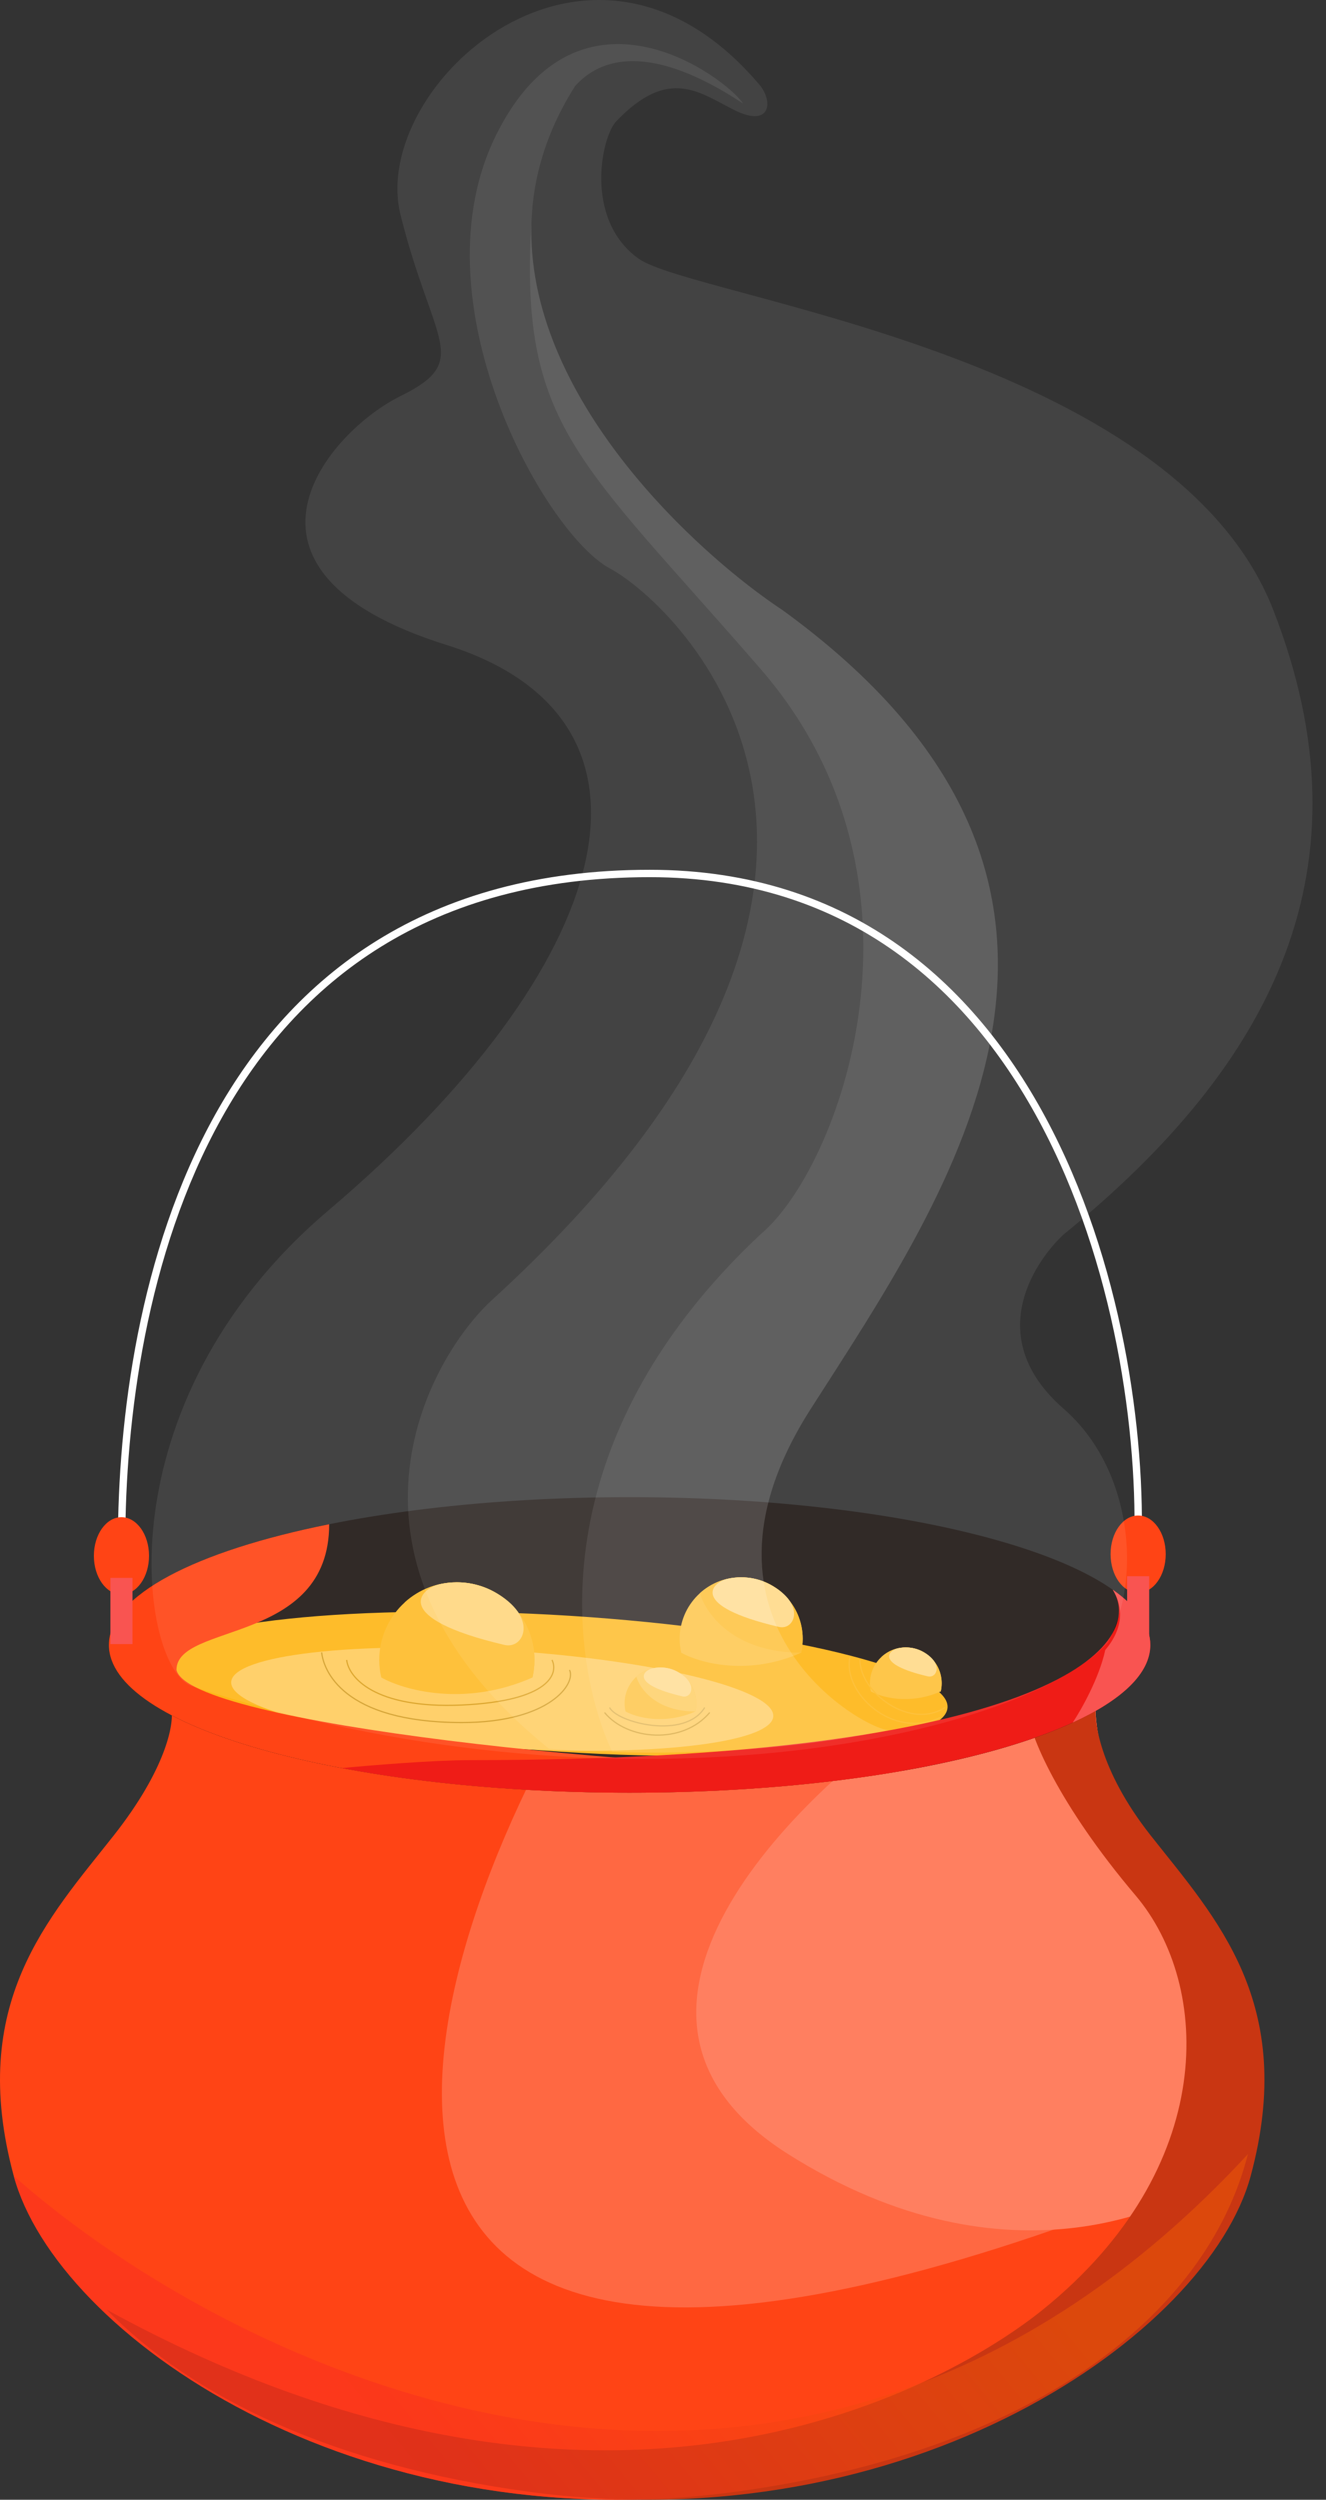 <svg width="95" height="179" viewBox="0 0 95 179" fill="none" xmlns="http://www.w3.org/2000/svg">
<rect x="0" y="0" width="95" height="179" fill="#333333" stroke="none"/>
<path d="M8.159 131.42C11.89 126.685 12.464 123.468 12.284 122.452C32.432 122.273 73.876 121.914 78.468 121.914C78.468 130.882 87.934 136.98 89.408 143.078C93.355 159.4 80.261 174.646 52.819 178.413C25.377 182.179 4.034 167.113 0.985 155.813C-2.355 143.437 3.496 137.339 8.159 131.42Z" fill="#FF4415"/>
<path d="M78.468 121.914C78.468 130.882 87.934 136.98 89.408 143.078C90.334 146.905 90.322 150.673 89.408 154.248C18.585 184.369 27.505 145.435 40.818 122.203C58.299 122.054 75.595 121.914 78.468 121.914Z" fill="#FF6842"/>
<path d="M78.467 121.914C78.467 130.882 87.933 136.98 89.408 143.078C90.333 146.905 90.321 150.673 89.408 154.248C84.956 158.37 72.134 164.141 56.464 154.248C40.793 144.354 56.751 128.621 66.689 121.991C72.751 121.944 77.142 121.914 78.467 121.914Z" fill="#FF7F60"/>
<path d="M82.43 131.42C78.7 126.684 78.337 123.032 78.516 122.016C77.492 122.007 74.768 122.462 73.642 122.452C73.642 124.095 75.88 129.267 81.354 135.724C86.828 142.181 87.273 155.243 74.718 165.384C68.62 170.309 44.048 185.358 7.638 165.384C13.842 171.74 23.999 176.522 37.77 178.411C65.212 182.177 86.556 167.113 89.605 155.812C92.945 143.437 87.094 137.338 82.43 131.42Z" fill="#C93612"/>
<path opacity="0.5" d="M52.819 178.413C25.377 182.179 4.033 167.113 0.984 155.813C16.924 169.936 56.924 189.396 89.408 154.248C86.425 165.919 73.826 175.53 52.819 178.413Z" fill="url(#paint0_linear_108_469)"/>
<path d="M82.413 117.789C82.413 123.633 65.711 128.371 45.107 128.371C24.503 128.371 7.8 123.633 7.8 117.789C7.8 111.945 24.503 107.207 45.107 107.207C65.711 107.207 82.413 111.945 82.413 117.789Z" fill="#201815"/>
<path d="M67.886 122.273C67.715 124.962 55.217 126.392 40.239 125.441C25.262 124.489 11.465 121.539 11.636 118.85C11.807 116.162 25.88 114.754 40.858 115.705C55.835 116.656 68.057 119.585 67.886 122.273Z" fill="#FEB618"/>
<path d="M55.401 122.904C55.278 124.829 46.486 125.837 35.761 125.156C25.037 124.475 16.443 122.362 16.565 120.437C16.687 118.512 25.48 117.504 36.204 118.185C46.928 118.867 55.523 120.979 55.401 122.904Z" fill="#FFCC5E"/>
<path d="M32.732 113.304C29.662 113.304 27.172 115.793 27.172 118.864C27.172 119.296 27.221 119.716 27.315 120.119C28.906 121.016 33.301 122.272 38.15 120.119C38.243 119.716 38.292 119.296 38.292 118.864C38.292 115.793 35.803 113.304 32.732 113.304Z" fill="#FEBC2A"/>
<path d="M38.291 118.864C38.291 115.793 35.802 113.304 32.731 113.304C31.297 113.304 29.989 113.847 29.003 114.739C29.493 116.532 32.009 120.119 38.149 120.119C38.242 119.716 38.291 119.296 38.291 118.864Z" fill="#FEBC2A"/>
<path d="M32.732 113.304C32.3 113.304 31.88 113.353 31.476 113.446C30.123 113.758 27.889 115.847 36.14 117.788C37.574 118.125 38.598 115.756 35.422 113.997C34.625 113.555 33.708 113.304 32.732 113.304Z" fill="#FFD476"/>
<path fill-rule="evenodd" clip-rule="evenodd" d="M38.891 120.764C37.996 121.424 36.251 121.992 33.092 122.136C29.93 122.28 27.889 121.771 26.62 121.072C25.353 120.374 24.857 119.484 24.796 118.868L24.883 118.859C24.941 119.439 25.413 120.307 26.663 120.995C27.912 121.684 29.936 122.191 33.088 122.048C36.242 121.905 37.965 121.337 38.839 120.693C39.275 120.372 39.498 120.033 39.585 119.719C39.672 119.406 39.622 119.113 39.507 118.883L39.586 118.844C39.71 119.092 39.763 119.406 39.67 119.743C39.577 120.079 39.34 120.434 38.891 120.764Z" fill="#DAA01F"/>
<path fill-rule="evenodd" clip-rule="evenodd" d="M24.857 121.319C23.427 120.205 23.063 118.938 23.002 118.33L23.09 118.321C23.148 118.908 23.502 120.152 24.912 121.25C26.321 122.348 28.792 123.303 33.09 123.303C36.244 123.303 38.282 122.602 39.471 121.786C40.065 121.379 40.446 120.943 40.649 120.553C40.853 120.161 40.874 119.822 40.763 119.6L40.842 119.561C40.97 119.818 40.937 120.189 40.727 120.593C40.516 120.999 40.124 121.445 39.52 121.859C38.313 122.687 36.256 123.391 33.09 123.391C28.779 123.391 26.288 122.433 24.857 121.319Z" fill="#D39E29"/>
<path d="M53.101 112.945C50.667 112.945 48.694 114.918 48.694 117.352C48.694 117.694 48.733 118.027 48.807 118.347C50.068 119.058 53.552 120.053 57.396 118.347C57.47 118.027 57.509 117.694 57.509 117.352C57.509 114.918 55.535 112.945 53.101 112.945Z" fill="#FEC13B"/>
<path d="M57.509 117.352C57.509 114.918 55.536 112.945 53.102 112.945C51.965 112.945 50.928 113.375 50.146 114.082C50.535 115.504 52.529 118.347 57.396 118.347C57.47 118.027 57.509 117.694 57.509 117.352Z" fill="#FEBC2A"/>
<path d="M53.102 112.945C52.759 112.945 52.426 112.984 52.106 113.058C51.034 113.305 49.263 114.96 55.803 116.499C56.94 116.767 57.752 114.889 55.234 113.494C54.602 113.144 53.875 112.945 53.102 112.945Z" fill="#FFDA8B"/>
<path d="M47.318 119.402C45.898 119.402 44.748 120.552 44.748 121.972C44.748 122.171 44.771 122.365 44.814 122.552C45.549 122.966 47.581 123.546 49.822 122.552C49.865 122.365 49.888 122.171 49.888 121.972C49.888 120.552 48.737 119.402 47.318 119.402Z" fill="#FEC13B"/>
<path d="M49.887 121.972C49.887 120.552 48.737 119.402 47.317 119.402C46.654 119.402 46.05 119.653 45.594 120.065C45.821 120.894 46.983 122.552 49.821 122.552C49.864 122.365 49.887 122.171 49.887 121.972Z" fill="#FECA59"/>
<path d="M47.318 119.402C47.118 119.402 46.924 119.424 46.737 119.467C46.112 119.612 45.08 120.577 48.893 121.474C49.556 121.63 50.029 120.535 48.561 119.722C48.193 119.518 47.769 119.402 47.318 119.402Z" fill="#FFDA8B"/>
<path fill-rule="evenodd" clip-rule="evenodd" d="M44.035 122.711C43.846 122.576 43.705 122.434 43.633 122.29L43.711 122.251C43.774 122.376 43.902 122.508 44.086 122.639C44.27 122.77 44.505 122.896 44.779 123.012C45.327 123.243 46.024 123.427 46.748 123.505C48.202 123.661 49.747 123.39 50.45 122.247L50.525 122.294C49.793 123.483 48.2 123.75 46.739 123.592C46.006 123.513 45.301 123.327 44.745 123.093C44.467 122.976 44.225 122.846 44.035 122.711Z" fill="#DCAF4C"/>
<path fill-rule="evenodd" clip-rule="evenodd" d="M46.944 124.289C45.5 124.244 44.096 123.657 43.279 122.658L43.347 122.603C44.145 123.577 45.521 124.156 46.947 124.201C48.371 124.245 49.837 123.756 50.813 122.602L50.88 122.659C49.883 123.837 48.389 124.334 46.944 124.289Z" fill="#D7A63A"/>
<path d="M64.895 117.967C63.476 117.967 62.325 119.117 62.325 120.537C62.325 120.736 62.348 120.93 62.391 121.117C63.127 121.531 65.158 122.112 67.4 121.117C67.442 120.93 67.465 120.736 67.465 120.537C67.465 119.117 66.315 117.967 64.895 117.967Z" fill="#FEC13B"/>
<path d="M67.466 120.537C67.466 119.117 66.315 117.967 64.895 117.967C64.233 117.967 63.628 118.218 63.172 118.63C63.399 119.459 64.562 121.117 67.4 121.117C67.443 120.93 67.466 120.736 67.466 120.537Z" fill="#FEC13B"/>
<path d="M64.896 117.967C64.697 117.967 64.502 117.99 64.316 118.033C63.69 118.177 62.658 119.142 66.471 120.039C67.134 120.195 67.607 119.1 66.139 118.287C65.771 118.083 65.347 117.967 64.896 117.967Z" fill="#FFDA8B"/>
<path fill-rule="evenodd" clip-rule="evenodd" d="M63.693 122.084C62.475 121.318 61.565 120.05 61.565 118.863H61.653C61.653 120.009 62.537 121.252 63.74 122.01C64.942 122.767 66.448 123.029 67.684 122.234L67.732 122.308C66.456 123.128 64.913 122.852 63.693 122.084Z" fill="#FEBC2A"/>
<path fill-rule="evenodd" clip-rule="evenodd" d="M62.613 122.418C61.35 121.448 60.574 119.953 60.848 118.675L60.934 118.693C60.67 119.926 61.419 121.39 62.666 122.348C63.912 123.305 65.643 123.747 67.329 122.949L67.367 123.028C65.645 123.844 63.878 123.39 62.613 122.418Z" fill="#FEBC2A"/>
<path d="M7.8 117.789C7.8 123.634 24.503 128.371 45.107 128.371C52.276 128.371 58.972 127.798 64.657 126.804C46.362 126.804 13.54 123.431 12.643 119.582C12.643 116.175 23.584 117.789 23.584 109.145C14.034 111.061 7.8 114.219 7.8 117.789Z" fill="#FF4415"/>
<path d="M45.107 128.371C65.711 128.371 82.414 123.633 82.414 117.789C82.414 116.391 81.458 115.057 79.723 113.835C82.294 117.963 74.522 126.039 33.628 126.039C31.045 126.039 26.454 126.418 24.481 126.608C30.389 127.722 37.481 128.371 45.107 128.371Z" fill="#EF1C17"/>
<path d="M82.414 117.789C82.414 116.391 81.459 115.057 79.724 113.835C80.468 115.031 80.526 116.57 79.186 118.149C78.755 120.16 77.452 122.454 76.854 123.349C80.379 121.734 82.414 119.828 82.414 117.789Z" fill="#F95451"/>
<path fill-rule="evenodd" clip-rule="evenodd" d="M15.886 80.054C10.45 89.786 8.976 101.72 8.976 110.488H8.448C8.448 101.677 9.927 89.641 15.425 79.797C20.934 69.934 30.475 62.283 46.543 62.283C61.108 62.283 70.147 70.631 75.415 80.991C80.677 91.339 82.195 103.718 81.733 111.885L81.206 111.856C81.663 103.76 80.156 91.478 74.945 81.23C69.739 70.993 60.855 62.811 46.543 62.811C30.686 62.811 21.311 70.341 15.886 80.054Z" fill="white"/>
<path d="M10.677 111.407C10.677 112.935 9.792 114.173 8.701 114.173C7.61 114.173 6.726 112.935 6.726 111.407C6.726 109.88 7.61 108.642 8.701 108.642C9.792 108.642 10.677 109.88 10.677 111.407Z" fill="#FF4415"/>
<path d="M7.911 112.988H9.491V117.729H7.911V112.988Z" fill="#F95451"/>
<path d="M83.517 111.288C83.517 112.816 82.633 114.054 81.541 114.054C80.45 114.054 79.566 112.816 79.566 111.288C79.566 109.761 80.45 108.522 81.541 108.522C82.633 108.522 83.517 109.761 83.517 111.288Z" fill="#FF4415"/>
<path d="M80.752 112.868H82.332V117.609H80.752V112.868Z" fill="#F95451"/>
<path opacity="0.08" d="M23.539 86.666C7.032 100.671 10.092 119.527 13.737 120.735C43.821 130.708 73.132 124.52 79.384 117.61C81.833 112.972 81.094 105.142 76.216 100.89C70.12 95.576 74.497 89.948 76.216 88.385C91.223 76.193 98.413 62.124 91.223 43.679C84.032 25.234 49.643 21.326 45.735 18.512C41.827 15.699 43.078 9.759 44.172 8.664C47.923 4.756 50.112 6.632 52.613 7.883C55.114 9.133 55.427 7.414 54.489 6.163C42.296 -8.374 26.4 6.163 28.697 15.386C30.994 24.608 33.855 25.818 28.697 28.36C23.539 30.902 14.893 40.825 31.979 46.18C49.066 51.536 44.172 69.158 23.539 86.666Z" fill="white"/>
<path opacity="0.08" d="M58.084 100.891C48.08 116.522 62.461 124.126 63.712 123.876C57.414 125.196 49.151 125.975 39.326 125.217C22.6 111.715 30.636 97.296 35.262 93.075C69.026 62.273 48.392 43.21 43.703 40.709C39.014 38.208 29.62 21.483 35.575 9.603C41.529 -2.277 51.988 5.538 53.238 7.414C45.891 2.568 42.609 4.601 41.202 6.164C30.885 22.421 48.705 38.834 56.052 43.679C83.407 63.531 68.088 85.259 58.084 100.891Z" fill="#FDFDFD"/>
<path opacity="0.08" d="M58.084 100.89C48.08 116.522 62.461 124.126 63.711 123.876C56.083 125.507 47.298 125.593 43.859 125.432C40.837 118.971 38.607 103.266 54.488 88.385C60.116 83.696 67.775 63.218 54.488 47.899C41.507 32.932 37.178 30.499 38.08 15.815C38.094 15.464 38.118 15.113 38.152 14.76C38.126 15.119 38.101 15.47 38.08 15.815C37.576 28.506 50.17 39.799 56.052 43.679C83.407 63.531 68.088 85.258 58.084 100.89Z" fill="#FDFDFD"/>
<defs>
<linearGradient id="paint0_linear_108_469" x1="37.737" y1="185.957" x2="70.631" y2="158.73" gradientUnits="userSpaceOnUse">
<stop stop-color="#F92B21"/>
<stop offset="1" stop-color="#EF5A06"/>
</linearGradient>
</defs>
</svg>
